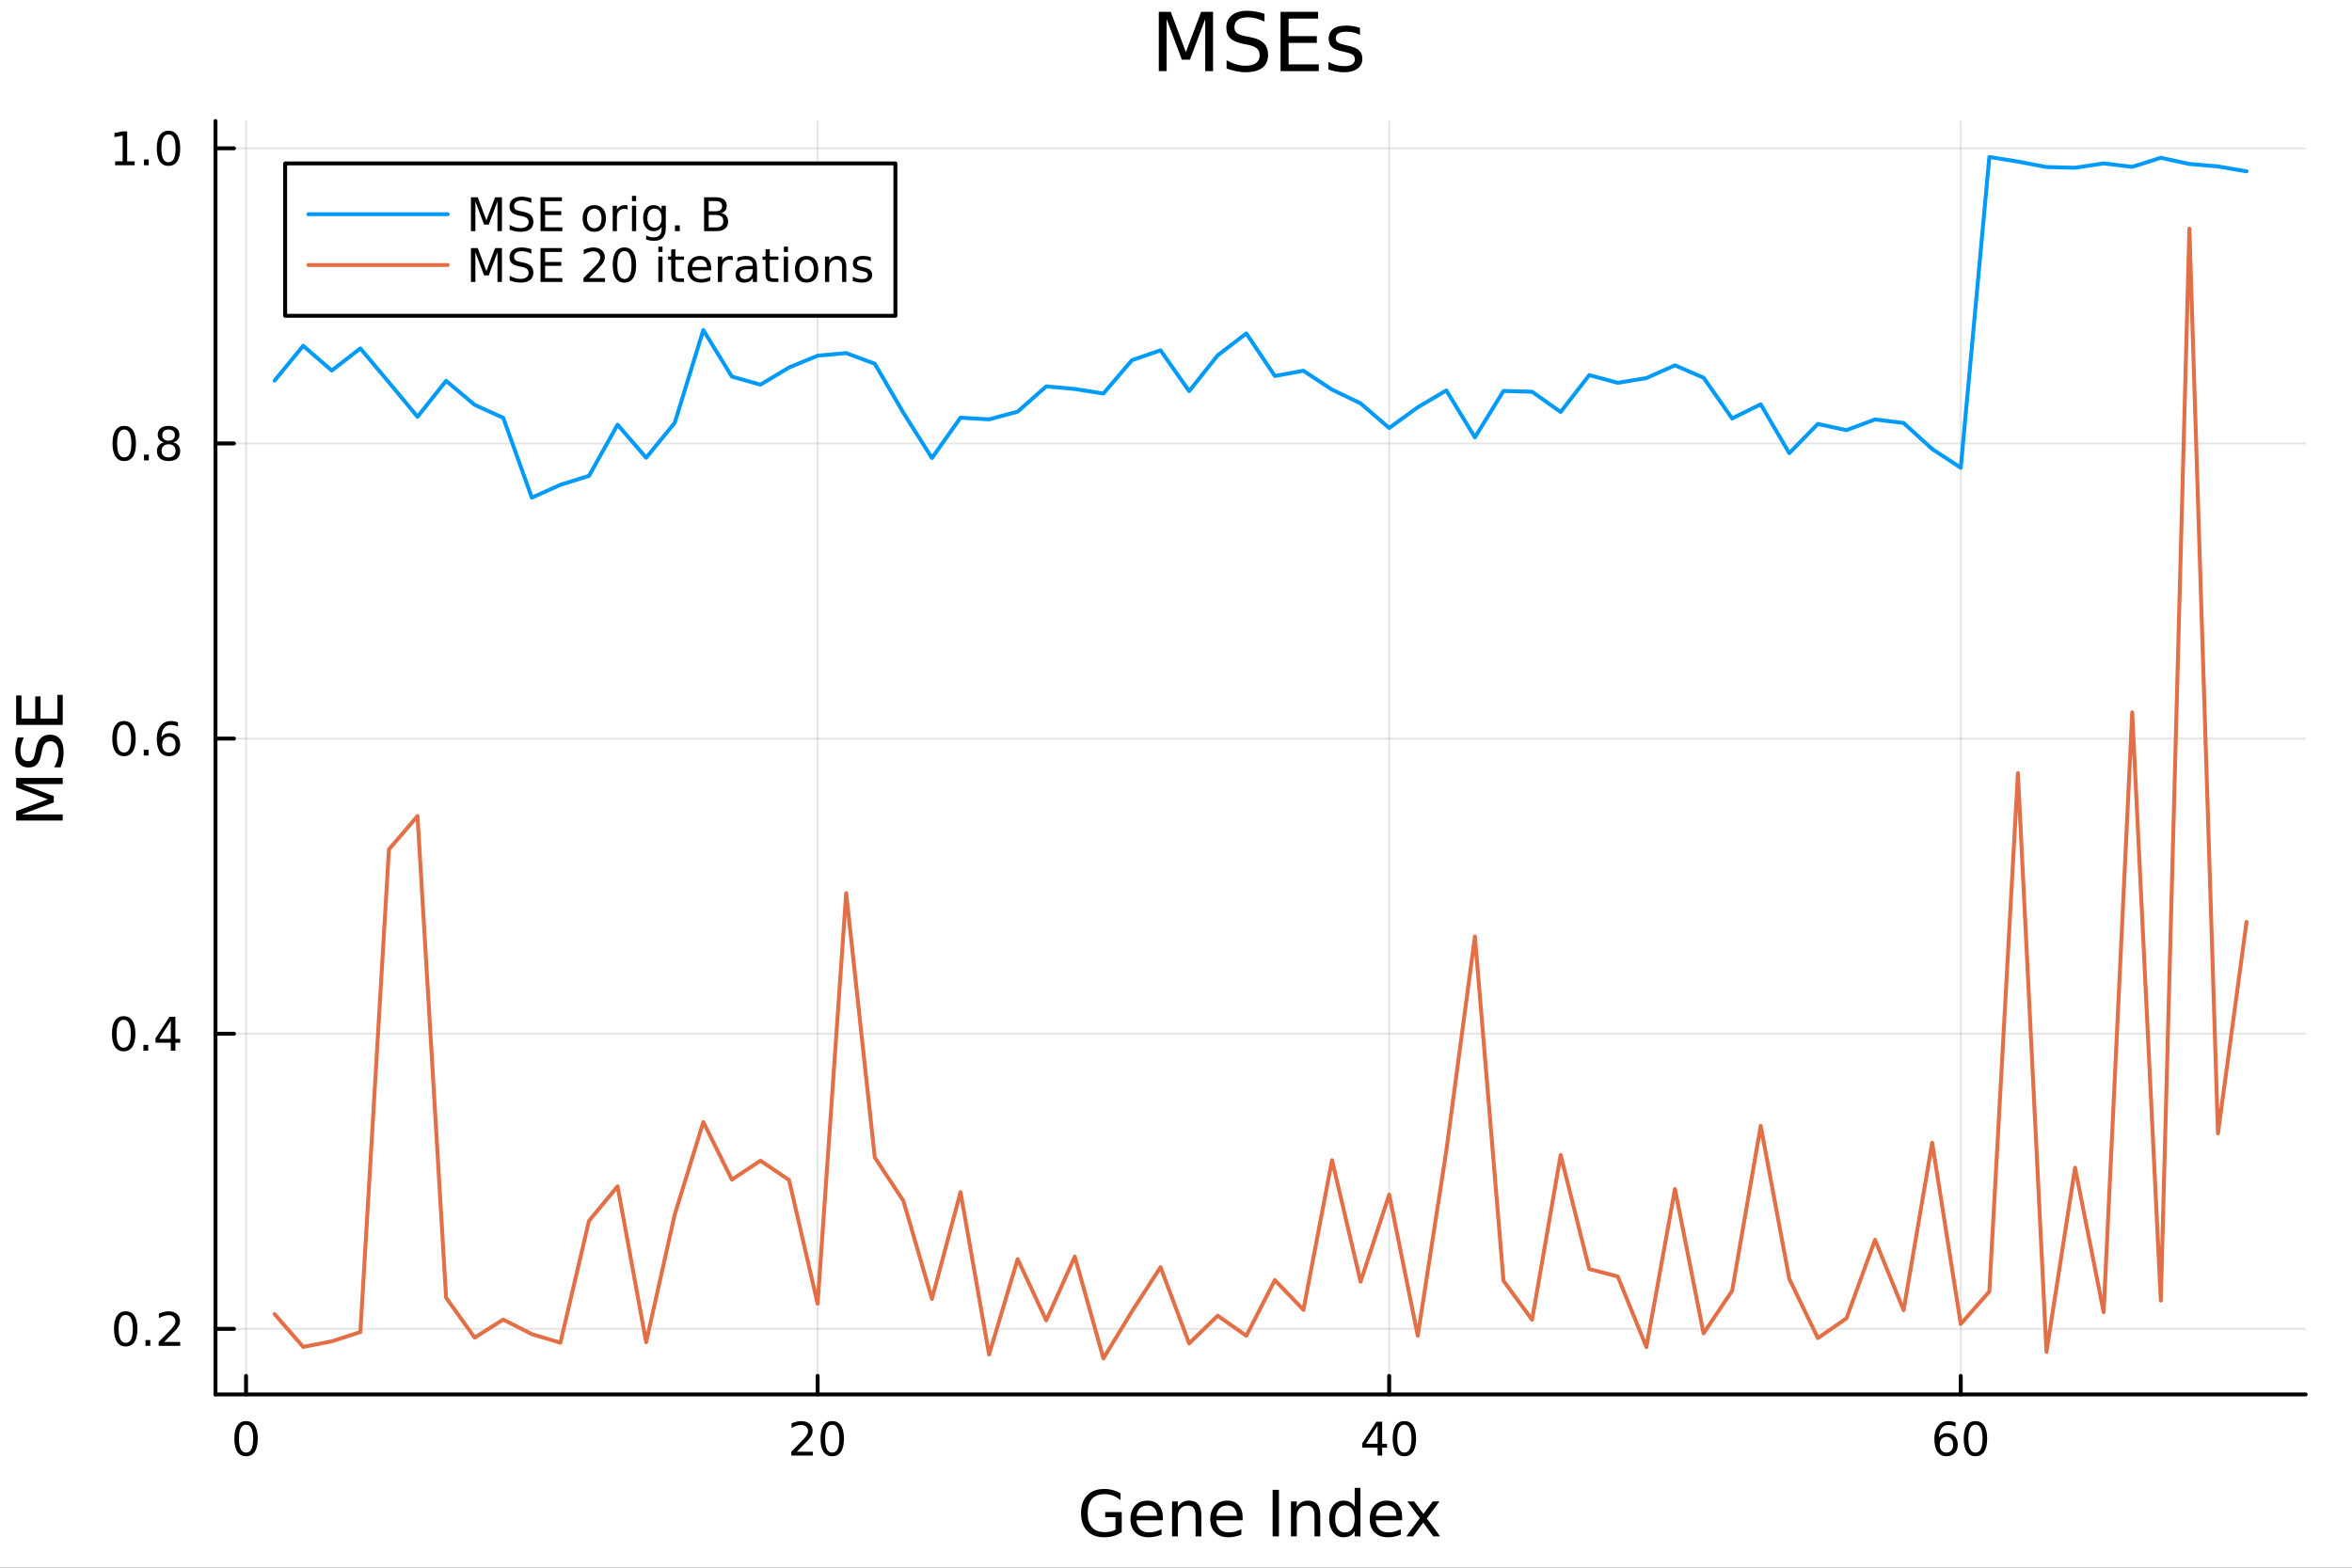 <svg xmlns="http://www.w3.org/2000/svg" xmlns:xlink="http://www.w3.org/1999/xlink" width="600" height="400" viewBox="0 0 2400 1600">
<rect x="0" y="0" width="2400" height="1600" fill="#333333" stroke="none"/>
<defs>
  <clipPath id="clip350">
    <rect x="0" y="0" width="2400" height="1600"></rect>
  </clipPath>
</defs>
<path clip-path="url(#clip350)" d="M0 1600 L2400 1600 L2400 8.88178e-14 L0 8.88178e-14  Z" fill="#ffffff" fill-rule="evenodd" fill-opacity="1"></path>
<defs>
  <clipPath id="clip351">
    <rect x="480" y="0" width="1681" height="1600"></rect>
  </clipPath>
</defs>
<path clip-path="url(#clip350)" d="M219.866 1423.18 L2352.76 1423.18 L2352.76 123.472 L219.866 123.472  Z" fill="#ffffff" fill-rule="evenodd" fill-opacity="1"></path>
<defs>
  <clipPath id="clip352">
    <rect x="219" y="123" width="2134" height="1301"></rect>
  </clipPath>
</defs>
<polyline clip-path="url(#clip352)" style="stroke:#000000; stroke-linecap:round; stroke-linejoin:round; stroke-width:2; stroke-opacity:0.1; fill:none" points="251.069,1423.18 251.069,123.472 "></polyline>
<polyline clip-path="url(#clip352)" style="stroke:#000000; stroke-linecap:round; stroke-linejoin:round; stroke-width:2; stroke-opacity:0.1; fill:none" points="834.304,1423.18 834.304,123.472 "></polyline>
<polyline clip-path="url(#clip352)" style="stroke:#000000; stroke-linecap:round; stroke-linejoin:round; stroke-width:2; stroke-opacity:0.1; fill:none" points="1417.54,1423.18 1417.54,123.472 "></polyline>
<polyline clip-path="url(#clip352)" style="stroke:#000000; stroke-linecap:round; stroke-linejoin:round; stroke-width:2; stroke-opacity:0.1; fill:none" points="2000.77,1423.18 2000.77,123.472 "></polyline>
<polyline clip-path="url(#clip350)" style="stroke:#000000; stroke-linecap:round; stroke-linejoin:round; stroke-width:4; stroke-opacity:1; fill:none" points="219.866,1423.18 2352.76,1423.18 "></polyline>
<polyline clip-path="url(#clip350)" style="stroke:#000000; stroke-linecap:round; stroke-linejoin:round; stroke-width:4; stroke-opacity:1; fill:none" points="251.069,1423.18 251.069,1404.28 "></polyline>
<polyline clip-path="url(#clip350)" style="stroke:#000000; stroke-linecap:round; stroke-linejoin:round; stroke-width:4; stroke-opacity:1; fill:none" points="834.304,1423.18 834.304,1404.28 "></polyline>
<polyline clip-path="url(#clip350)" style="stroke:#000000; stroke-linecap:round; stroke-linejoin:round; stroke-width:4; stroke-opacity:1; fill:none" points="1417.54,1423.18 1417.54,1404.28 "></polyline>
<polyline clip-path="url(#clip350)" style="stroke:#000000; stroke-linecap:round; stroke-linejoin:round; stroke-width:4; stroke-opacity:1; fill:none" points="2000.77,1423.18 2000.77,1404.28 "></polyline>
<path clip-path="url(#clip350)" d="M251.069 1454.1 Q247.458 1454.1 245.63 1457.66 Q243.824 1461.2 243.824 1468.33 Q243.824 1475.44 245.63 1479.01 Q247.458 1482.55 251.069 1482.55 Q254.704 1482.55 256.509 1479.01 Q258.338 1475.44 258.338 1468.33 Q258.338 1461.2 256.509 1457.66 Q254.704 1454.1 251.069 1454.1 M251.069 1450.39 Q256.879 1450.39 259.935 1455 Q263.014 1459.58 263.014 1468.33 Q263.014 1477.06 259.935 1481.67 Q256.879 1486.25 251.069 1486.25 Q245.259 1486.25 242.18 1481.67 Q239.125 1477.06 239.125 1468.33 Q239.125 1459.58 242.18 1455 Q245.259 1450.39 251.069 1450.39 Z" fill="#000000" fill-rule="nonzero" fill-opacity="1"></path><path clip-path="url(#clip350)" d="M813.077 1481.64 L829.397 1481.64 L829.397 1485.58 L807.452 1485.58 L807.452 1481.64 Q810.114 1478.89 814.698 1474.26 Q819.304 1469.61 820.485 1468.27 Q822.73 1465.74 823.61 1464.01 Q824.513 1462.25 824.513 1460.56 Q824.513 1457.8 822.568 1456.07 Q820.647 1454.33 817.545 1454.33 Q815.346 1454.33 812.892 1455.09 Q810.462 1455.86 807.684 1457.41 L807.684 1452.69 Q810.508 1451.55 812.962 1450.97 Q815.415 1450.39 817.452 1450.39 Q822.823 1450.39 826.017 1453.08 Q829.212 1455.77 829.212 1460.26 Q829.212 1462.39 828.401 1464.31 Q827.614 1466.2 825.508 1468.8 Q824.929 1469.47 821.827 1472.69 Q818.726 1475.88 813.077 1481.64 Z" fill="#000000" fill-rule="nonzero" fill-opacity="1"></path><path clip-path="url(#clip350)" d="M849.211 1454.1 Q845.6 1454.1 843.772 1457.66 Q841.966 1461.2 841.966 1468.33 Q841.966 1475.44 843.772 1479.01 Q845.6 1482.55 849.211 1482.55 Q852.846 1482.55 854.651 1479.01 Q856.48 1475.44 856.48 1468.33 Q856.48 1461.2 854.651 1457.66 Q852.846 1454.1 849.211 1454.1 M849.211 1450.39 Q855.022 1450.39 858.077 1455 Q861.156 1459.58 861.156 1468.33 Q861.156 1477.06 858.077 1481.67 Q855.022 1486.25 849.211 1486.25 Q843.401 1486.25 840.323 1481.67 Q837.267 1477.06 837.267 1468.33 Q837.267 1459.58 840.323 1455 Q843.401 1450.39 849.211 1450.39 Z" fill="#000000" fill-rule="nonzero" fill-opacity="1"></path><path clip-path="url(#clip350)" d="M1405.71 1455.09 L1393.9 1473.54 L1405.71 1473.54 L1405.71 1455.09 M1404.48 1451.02 L1410.36 1451.02 L1410.36 1473.54 L1415.29 1473.54 L1415.29 1477.43 L1410.36 1477.43 L1410.36 1485.58 L1405.71 1485.58 L1405.71 1477.43 L1390.11 1477.43 L1390.11 1472.92 L1404.48 1451.02 Z" fill="#000000" fill-rule="nonzero" fill-opacity="1"></path><path clip-path="url(#clip350)" d="M1433.02 1454.1 Q1429.41 1454.1 1427.59 1457.66 Q1425.78 1461.2 1425.78 1468.33 Q1425.78 1475.44 1427.59 1479.01 Q1429.41 1482.55 1433.02 1482.55 Q1436.66 1482.55 1438.46 1479.01 Q1440.29 1475.44 1440.29 1468.33 Q1440.29 1461.2 1438.46 1457.66 Q1436.66 1454.1 1433.02 1454.1 M1433.02 1450.39 Q1438.84 1450.39 1441.89 1455 Q1444.97 1459.58 1444.97 1468.33 Q1444.97 1477.06 1441.89 1481.67 Q1438.84 1486.25 1433.02 1486.25 Q1427.21 1486.25 1424.14 1481.67 Q1421.08 1477.06 1421.08 1468.33 Q1421.08 1459.58 1424.14 1455 Q1427.21 1450.39 1433.02 1450.39 Z" fill="#000000" fill-rule="nonzero" fill-opacity="1"></path><path clip-path="url(#clip350)" d="M1986.18 1466.44 Q1983.03 1466.44 1981.18 1468.59 Q1979.35 1470.74 1979.35 1474.49 Q1979.35 1478.22 1981.18 1480.39 Q1983.03 1482.55 1986.18 1482.55 Q1989.33 1482.55 1991.16 1480.39 Q1993.01 1478.22 1993.01 1474.49 Q1993.01 1470.74 1991.16 1468.59 Q1989.33 1466.44 1986.18 1466.44 M1995.46 1451.78 L1995.46 1456.04 Q1993.7 1455.21 1991.9 1454.77 Q1990.11 1454.33 1988.35 1454.33 Q1983.73 1454.33 1981.27 1457.45 Q1978.84 1460.58 1978.49 1466.9 Q1979.86 1464.89 1981.92 1463.82 Q1983.98 1462.73 1986.46 1462.73 Q1991.66 1462.73 1994.67 1465.9 Q1997.71 1469.05 1997.71 1474.49 Q1997.71 1479.82 1994.56 1483.03 Q1991.41 1486.25 1986.18 1486.25 Q1980.18 1486.25 1977.01 1481.67 Q1973.84 1477.06 1973.84 1468.33 Q1973.84 1460.14 1977.73 1455.28 Q1981.62 1450.39 1988.17 1450.39 Q1989.93 1450.39 1991.71 1450.74 Q1993.52 1451.09 1995.46 1451.78 Z" fill="#000000" fill-rule="nonzero" fill-opacity="1"></path><path clip-path="url(#clip350)" d="M2015.76 1454.1 Q2012.15 1454.1 2010.32 1457.66 Q2008.52 1461.2 2008.52 1468.33 Q2008.52 1475.44 2010.32 1479.01 Q2012.15 1482.55 2015.76 1482.55 Q2019.4 1482.55 2021.2 1479.01 Q2023.03 1475.44 2023.03 1468.33 Q2023.03 1461.2 2021.2 1457.66 Q2019.4 1454.1 2015.76 1454.1 M2015.76 1450.39 Q2021.57 1450.39 2024.63 1455 Q2027.71 1459.58 2027.71 1468.33 Q2027.71 1477.06 2024.63 1481.67 Q2021.57 1486.25 2015.76 1486.25 Q2009.95 1486.25 2006.87 1481.67 Q2003.82 1477.06 2003.82 1468.33 Q2003.82 1459.58 2006.87 1455 Q2009.95 1450.39 2015.76 1450.39 Z" fill="#000000" fill-rule="nonzero" fill-opacity="1"></path><path clip-path="url(#clip350)" d="M1138.24 1561.26 L1138.24 1548.5 L1127.74 1548.5 L1127.74 1543.22 L1144.61 1543.22 L1144.61 1563.62 Q1140.89 1566.26 1136.4 1567.63 Q1131.91 1568.97 1126.82 1568.97 Q1115.68 1568.97 1109.38 1562.47 Q1103.11 1555.95 1103.11 1544.33 Q1103.11 1532.68 1109.38 1526.19 Q1115.68 1519.66 1126.82 1519.66 Q1131.47 1519.66 1135.63 1520.81 Q1139.84 1521.96 1143.37 1524.18 L1143.37 1531.03 Q1139.8 1528 1135.79 1526.48 Q1131.78 1524.95 1127.36 1524.95 Q1118.64 1524.95 1114.25 1529.82 Q1109.89 1534.69 1109.89 1544.33 Q1109.89 1553.94 1114.25 1558.81 Q1118.64 1563.68 1127.36 1563.68 Q1130.77 1563.68 1133.44 1563.11 Q1136.11 1562.51 1138.24 1561.26 Z" fill="#000000" fill-rule="nonzero" fill-opacity="1"></path><path clip-path="url(#clip350)" d="M1186.59 1548.76 L1186.59 1551.62 L1159.67 1551.62 Q1160.05 1557.67 1163.29 1560.85 Q1166.57 1564 1172.4 1564 Q1175.77 1564 1178.92 1563.17 Q1182.1 1562.35 1185.22 1560.69 L1185.22 1566.23 Q1182.07 1567.57 1178.76 1568.27 Q1175.45 1568.97 1172.05 1568.97 Q1163.52 1568.97 1158.52 1564 Q1153.55 1559.04 1153.55 1550.57 Q1153.55 1541.82 1158.26 1536.69 Q1163.01 1531.54 1171.03 1531.54 Q1178.22 1531.54 1182.39 1536.18 Q1186.59 1540.8 1186.59 1548.76 M1180.74 1547.04 Q1180.67 1542.23 1178.03 1539.37 Q1175.42 1536.5 1171.09 1536.5 Q1166.19 1536.5 1163.23 1539.27 Q1160.3 1542.04 1159.86 1547.07 L1180.74 1547.04 Z" fill="#000000" fill-rule="nonzero" fill-opacity="1"></path><path clip-path="url(#clip350)" d="M1225.84 1546.53 L1225.84 1568.04 L1219.98 1568.04 L1219.98 1546.72 Q1219.98 1541.66 1218.01 1539.14 Q1216.03 1536.63 1212.09 1536.63 Q1207.34 1536.63 1204.61 1539.65 Q1201.87 1542.68 1201.87 1547.9 L1201.87 1568.04 L1195.98 1568.04 L1195.98 1532.4 L1201.87 1532.4 L1201.87 1537.93 Q1203.97 1534.72 1206.8 1533.13 Q1209.67 1531.54 1213.39 1531.54 Q1219.53 1531.54 1222.69 1535.36 Q1225.84 1539.14 1225.84 1546.53 Z" fill="#000000" fill-rule="nonzero" fill-opacity="1"></path><path clip-path="url(#clip350)" d="M1268.01 1548.76 L1268.01 1551.62 L1241.08 1551.62 Q1241.46 1557.67 1244.71 1560.85 Q1247.99 1564 1253.81 1564 Q1257.19 1564 1260.34 1563.17 Q1263.52 1562.35 1266.64 1560.69 L1266.64 1566.23 Q1263.49 1567.57 1260.18 1568.27 Q1256.87 1568.97 1253.46 1568.97 Q1244.93 1568.97 1239.94 1564 Q1234.97 1559.04 1234.97 1550.57 Q1234.97 1541.82 1239.68 1536.69 Q1244.42 1531.54 1252.45 1531.54 Q1259.64 1531.54 1263.81 1536.18 Q1268.01 1540.8 1268.01 1548.76 M1262.15 1547.04 Q1262.09 1542.23 1259.45 1539.37 Q1256.84 1536.5 1252.51 1536.5 Q1247.61 1536.5 1244.65 1539.27 Q1241.72 1542.04 1241.27 1547.07 L1262.15 1547.04 Z" fill="#000000" fill-rule="nonzero" fill-opacity="1"></path><path clip-path="url(#clip350)" d="M1298.6 1520.52 L1305.03 1520.52 L1305.03 1568.04 L1298.6 1568.04 L1298.6 1520.52 Z" fill="#000000" fill-rule="nonzero" fill-opacity="1"></path><path clip-path="url(#clip350)" d="M1347.2 1546.53 L1347.2 1568.04 L1341.34 1568.04 L1341.34 1546.72 Q1341.34 1541.66 1339.37 1539.14 Q1337.4 1536.63 1333.45 1536.63 Q1328.71 1536.63 1325.97 1539.65 Q1323.23 1542.68 1323.23 1547.9 L1323.23 1568.04 L1317.34 1568.04 L1317.34 1532.4 L1323.23 1532.4 L1323.23 1537.93 Q1325.33 1534.72 1328.17 1533.13 Q1331.03 1531.54 1334.75 1531.54 Q1340.9 1531.54 1344.05 1535.36 Q1347.2 1539.14 1347.2 1546.53 Z" fill="#000000" fill-rule="nonzero" fill-opacity="1"></path><path clip-path="url(#clip350)" d="M1382.34 1537.81 L1382.34 1518.52 L1388.19 1518.52 L1388.19 1568.04 L1382.34 1568.04 L1382.34 1562.7 Q1380.49 1565.88 1377.66 1567.44 Q1374.86 1568.97 1370.91 1568.97 Q1364.45 1568.97 1360.38 1563.81 Q1356.33 1558.65 1356.33 1550.25 Q1356.33 1541.85 1360.38 1536.69 Q1364.45 1531.54 1370.91 1531.54 Q1374.86 1531.54 1377.66 1533.1 Q1380.49 1534.62 1382.34 1537.81 M1362.38 1550.25 Q1362.38 1556.71 1365.02 1560.4 Q1367.7 1564.07 1372.34 1564.07 Q1376.99 1564.07 1379.66 1560.4 Q1382.34 1556.71 1382.34 1550.25 Q1382.34 1543.79 1379.66 1540.13 Q1376.99 1536.44 1372.34 1536.44 Q1367.7 1536.44 1365.02 1540.13 Q1362.38 1543.79 1362.38 1550.25 Z" fill="#000000" fill-rule="nonzero" fill-opacity="1"></path><path clip-path="url(#clip350)" d="M1430.75 1548.76 L1430.75 1551.62 L1403.82 1551.62 Q1404.2 1557.67 1407.45 1560.85 Q1410.73 1564 1416.55 1564 Q1419.93 1564 1423.08 1563.17 Q1426.26 1562.35 1429.38 1560.69 L1429.38 1566.23 Q1426.23 1567.57 1422.92 1568.27 Q1419.61 1568.97 1416.2 1568.97 Q1407.67 1568.97 1402.68 1564 Q1397.71 1559.04 1397.71 1550.57 Q1397.71 1541.82 1402.42 1536.69 Q1407.16 1531.54 1415.18 1531.54 Q1422.38 1531.54 1426.55 1536.18 Q1430.75 1540.8 1430.75 1548.76 M1424.89 1547.04 Q1424.83 1542.23 1422.19 1539.37 Q1419.58 1536.5 1415.25 1536.5 Q1410.35 1536.5 1407.39 1539.27 Q1404.46 1542.04 1404.01 1547.07 L1424.89 1547.04 Z" fill="#000000" fill-rule="nonzero" fill-opacity="1"></path><path clip-path="url(#clip350)" d="M1468.85 1532.4 L1455.96 1549.74 L1469.52 1568.04 L1462.61 1568.04 L1452.23 1554.04 L1441.86 1568.04 L1434.95 1568.04 L1448.8 1549.39 L1436.13 1532.4 L1443.03 1532.4 L1452.49 1545.1 L1461.94 1532.4 L1468.85 1532.4 Z" fill="#000000" fill-rule="nonzero" fill-opacity="1"></path><polyline clip-path="url(#clip352)" style="stroke:#000000; stroke-linecap:round; stroke-linejoin:round; stroke-width:2; stroke-opacity:0.1; fill:none" points="219.866,1356.26 2352.76,1356.26 "></polyline>
<polyline clip-path="url(#clip352)" style="stroke:#000000; stroke-linecap:round; stroke-linejoin:round; stroke-width:2; stroke-opacity:0.1; fill:none" points="219.866,1055.03 2352.76,1055.03 "></polyline>
<polyline clip-path="url(#clip352)" style="stroke:#000000; stroke-linecap:round; stroke-linejoin:round; stroke-width:2; stroke-opacity:0.1; fill:none" points="219.866,753.807 2352.76,753.807 "></polyline>
<polyline clip-path="url(#clip352)" style="stroke:#000000; stroke-linecap:round; stroke-linejoin:round; stroke-width:2; stroke-opacity:0.1; fill:none" points="219.866,452.583 2352.76,452.583 "></polyline>
<polyline clip-path="url(#clip352)" style="stroke:#000000; stroke-linecap:round; stroke-linejoin:round; stroke-width:2; stroke-opacity:0.1; fill:none" points="219.866,151.359 2352.76,151.359 "></polyline>
<polyline clip-path="url(#clip350)" style="stroke:#000000; stroke-linecap:round; stroke-linejoin:round; stroke-width:4; stroke-opacity:1; fill:none" points="219.866,1423.18 219.866,123.472 "></polyline>
<polyline clip-path="url(#clip350)" style="stroke:#000000; stroke-linecap:round; stroke-linejoin:round; stroke-width:4; stroke-opacity:1; fill:none" points="219.866,1356.26 238.764,1356.26 "></polyline>
<polyline clip-path="url(#clip350)" style="stroke:#000000; stroke-linecap:round; stroke-linejoin:round; stroke-width:4; stroke-opacity:1; fill:none" points="219.866,1055.03 238.764,1055.03 "></polyline>
<polyline clip-path="url(#clip350)" style="stroke:#000000; stroke-linecap:round; stroke-linejoin:round; stroke-width:4; stroke-opacity:1; fill:none" points="219.866,753.807 238.764,753.807 "></polyline>
<polyline clip-path="url(#clip350)" style="stroke:#000000; stroke-linecap:round; stroke-linejoin:round; stroke-width:4; stroke-opacity:1; fill:none" points="219.866,452.583 238.764,452.583 "></polyline>
<polyline clip-path="url(#clip350)" style="stroke:#000000; stroke-linecap:round; stroke-linejoin:round; stroke-width:4; stroke-opacity:1; fill:none" points="219.866,151.359 238.764,151.359 "></polyline>
<path clip-path="url(#clip350)" d="M128.288 1342.06 Q124.677 1342.06 122.848 1345.62 Q121.043 1349.16 121.043 1356.29 Q121.043 1363.4 122.848 1366.96 Q124.677 1370.5 128.288 1370.5 Q131.922 1370.5 133.728 1366.96 Q135.556 1363.4 135.556 1356.29 Q135.556 1349.16 133.728 1345.62 Q131.922 1342.06 128.288 1342.06 M128.288 1338.35 Q134.098 1338.35 137.154 1342.96 Q140.232 1347.54 140.232 1356.29 Q140.232 1365.02 137.154 1369.62 Q134.098 1374.21 128.288 1374.21 Q122.478 1374.21 119.399 1369.62 Q116.343 1365.02 116.343 1356.29 Q116.343 1347.54 119.399 1342.96 Q122.478 1338.35 128.288 1338.35 Z" fill="#000000" fill-rule="nonzero" fill-opacity="1"></path><path clip-path="url(#clip350)" d="M148.45 1367.66 L153.334 1367.66 L153.334 1373.54 L148.45 1373.54 L148.45 1367.66 Z" fill="#000000" fill-rule="nonzero" fill-opacity="1"></path><path clip-path="url(#clip350)" d="M167.547 1369.6 L183.866 1369.6 L183.866 1373.54 L161.922 1373.54 L161.922 1369.6 Q164.584 1366.85 169.167 1362.22 Q173.774 1357.56 174.954 1356.22 Q177.2 1353.7 178.079 1351.96 Q178.982 1350.2 178.982 1348.51 Q178.982 1345.76 177.038 1344.02 Q175.116 1342.29 172.014 1342.29 Q169.815 1342.29 167.362 1343.05 Q164.931 1343.81 162.153 1345.37 L162.153 1340.64 Q164.977 1339.51 167.431 1338.93 Q169.885 1338.35 171.922 1338.35 Q177.292 1338.35 180.487 1341.04 Q183.681 1343.72 183.681 1348.21 Q183.681 1350.34 182.871 1352.26 Q182.084 1354.16 179.977 1356.75 Q179.399 1357.43 176.297 1360.64 Q173.195 1363.84 167.547 1369.6 Z" fill="#000000" fill-rule="nonzero" fill-opacity="1"></path><path clip-path="url(#clip350)" d="M126.205 1040.83 Q122.593 1040.83 120.765 1044.4 Q118.959 1047.94 118.959 1055.07 Q118.959 1062.17 120.765 1065.74 Q122.593 1069.28 126.205 1069.28 Q129.839 1069.28 131.644 1065.74 Q133.473 1062.17 133.473 1055.07 Q133.473 1047.94 131.644 1044.4 Q129.839 1040.83 126.205 1040.83 M126.205 1037.13 Q132.015 1037.13 135.07 1041.73 Q138.149 1046.32 138.149 1055.07 Q138.149 1063.79 135.07 1068.4 Q132.015 1072.98 126.205 1072.98 Q120.394 1072.98 117.316 1068.4 Q114.26 1063.79 114.26 1055.07 Q114.26 1046.32 117.316 1041.73 Q120.394 1037.13 126.205 1037.13 Z" fill="#000000" fill-rule="nonzero" fill-opacity="1"></path><path clip-path="url(#clip350)" d="M146.366 1066.43 L151.251 1066.43 L151.251 1072.31 L146.366 1072.31 L146.366 1066.43 Z" fill="#000000" fill-rule="nonzero" fill-opacity="1"></path><path clip-path="url(#clip350)" d="M174.283 1041.83 L162.477 1060.27 L174.283 1060.27 L174.283 1041.83 M173.056 1037.75 L178.936 1037.75 L178.936 1060.27 L183.866 1060.27 L183.866 1064.16 L178.936 1064.16 L178.936 1072.31 L174.283 1072.31 L174.283 1064.16 L158.681 1064.16 L158.681 1059.65 L173.056 1037.75 Z" fill="#000000" fill-rule="nonzero" fill-opacity="1"></path><path clip-path="url(#clip350)" d="M126.529 739.606 Q122.918 739.606 121.089 743.171 Q119.283 746.713 119.283 753.842 Q119.283 760.949 121.089 764.513 Q122.918 768.055 126.529 768.055 Q130.163 768.055 131.968 764.513 Q133.797 760.949 133.797 753.842 Q133.797 746.713 131.968 743.171 Q130.163 739.606 126.529 739.606 M126.529 735.902 Q132.339 735.902 135.394 740.509 Q138.473 745.092 138.473 753.842 Q138.473 762.569 135.394 767.175 Q132.339 771.759 126.529 771.759 Q120.718 771.759 117.64 767.175 Q114.584 762.569 114.584 753.842 Q114.584 745.092 117.64 740.509 Q120.718 735.902 126.529 735.902 Z" fill="#000000" fill-rule="nonzero" fill-opacity="1"></path><path clip-path="url(#clip350)" d="M146.691 765.208 L151.575 765.208 L151.575 771.087 L146.691 771.087 L146.691 765.208 Z" fill="#000000" fill-rule="nonzero" fill-opacity="1"></path><path clip-path="url(#clip350)" d="M172.339 751.944 Q169.19 751.944 167.339 754.097 Q165.51 756.25 165.51 760 Q165.51 763.726 167.339 765.902 Q169.19 768.055 172.339 768.055 Q175.487 768.055 177.315 765.902 Q179.167 763.726 179.167 760 Q179.167 756.25 177.315 754.097 Q175.487 751.944 172.339 751.944 M181.621 737.291 L181.621 741.551 Q179.862 740.717 178.056 740.277 Q176.274 739.838 174.514 739.838 Q169.885 739.838 167.431 742.963 Q165.001 746.088 164.653 752.407 Q166.019 750.393 168.079 749.328 Q170.139 748.24 172.616 748.24 Q177.825 748.24 180.834 751.412 Q183.866 754.56 183.866 760 Q183.866 765.324 180.718 768.541 Q177.57 771.759 172.339 771.759 Q166.343 771.759 163.172 767.175 Q160.001 762.569 160.001 753.842 Q160.001 745.648 163.89 740.787 Q167.778 735.902 174.329 735.902 Q176.089 735.902 177.871 736.25 Q179.676 736.597 181.621 737.291 Z" fill="#000000" fill-rule="nonzero" fill-opacity="1"></path><path clip-path="url(#clip350)" d="M126.783 438.382 Q123.172 438.382 121.343 441.946 Q119.538 445.488 119.538 452.618 Q119.538 459.724 121.343 463.289 Q123.172 466.831 126.783 466.831 Q130.417 466.831 132.223 463.289 Q134.052 459.724 134.052 452.618 Q134.052 445.488 132.223 441.946 Q130.417 438.382 126.783 438.382 M126.783 434.678 Q132.593 434.678 135.649 439.284 Q138.728 443.868 138.728 452.618 Q138.728 461.345 135.649 465.951 Q132.593 470.534 126.783 470.534 Q120.973 470.534 117.894 465.951 Q114.839 461.345 114.839 452.618 Q114.839 443.868 117.894 439.284 Q120.973 434.678 126.783 434.678 Z" fill="#000000" fill-rule="nonzero" fill-opacity="1"></path><path clip-path="url(#clip350)" d="M146.945 463.983 L151.829 463.983 L151.829 469.863 L146.945 469.863 L146.945 463.983 Z" fill="#000000" fill-rule="nonzero" fill-opacity="1"></path><path clip-path="url(#clip350)" d="M172.014 453.451 Q168.681 453.451 166.76 455.233 Q164.862 457.016 164.862 460.141 Q164.862 463.266 166.76 465.048 Q168.681 466.831 172.014 466.831 Q175.348 466.831 177.269 465.048 Q179.19 463.243 179.19 460.141 Q179.19 457.016 177.269 455.233 Q175.371 453.451 172.014 453.451 M167.339 451.46 Q164.329 450.72 162.64 448.659 Q160.973 446.599 160.973 443.636 Q160.973 439.493 163.913 437.085 Q166.876 434.678 172.014 434.678 Q177.176 434.678 180.116 437.085 Q183.056 439.493 183.056 443.636 Q183.056 446.599 181.366 448.659 Q179.7 450.72 176.714 451.46 Q180.093 452.247 181.968 454.539 Q183.866 456.831 183.866 460.141 Q183.866 465.164 180.788 467.849 Q177.732 470.534 172.014 470.534 Q166.297 470.534 163.218 467.849 Q160.163 465.164 160.163 460.141 Q160.163 456.831 162.061 454.539 Q163.959 452.247 167.339 451.46 M165.626 444.076 Q165.626 446.761 167.292 448.266 Q168.982 449.77 172.014 449.77 Q175.024 449.77 176.714 448.266 Q178.426 446.761 178.426 444.076 Q178.426 441.391 176.714 439.886 Q175.024 438.382 172.014 438.382 Q168.982 438.382 167.292 439.886 Q165.626 441.391 165.626 444.076 Z" fill="#000000" fill-rule="nonzero" fill-opacity="1"></path><path clip-path="url(#clip350)" d="M117.501 164.703 L125.14 164.703 L125.14 138.338 L116.83 140.004 L116.83 135.745 L125.093 134.079 L129.769 134.079 L129.769 164.703 L137.408 164.703 L137.408 168.639 L117.501 168.639 L117.501 164.703 Z" fill="#000000" fill-rule="nonzero" fill-opacity="1"></path><path clip-path="url(#clip350)" d="M146.853 162.759 L151.737 162.759 L151.737 168.639 L146.853 168.639 L146.853 162.759 Z" fill="#000000" fill-rule="nonzero" fill-opacity="1"></path><path clip-path="url(#clip350)" d="M171.922 137.157 Q168.311 137.157 166.482 140.722 Q164.677 144.264 164.677 151.393 Q164.677 158.5 166.482 162.064 Q168.311 165.606 171.922 165.606 Q175.556 165.606 177.362 162.064 Q179.19 158.5 179.19 151.393 Q179.19 144.264 177.362 140.722 Q175.556 137.157 171.922 137.157 M171.922 133.454 Q177.732 133.454 180.788 138.06 Q183.866 142.643 183.866 151.393 Q183.866 160.12 180.788 164.726 Q177.732 169.31 171.922 169.31 Q166.112 169.31 163.033 164.726 Q159.978 160.12 159.978 151.393 Q159.978 142.643 163.033 138.06 Q166.112 133.454 171.922 133.454 Z" fill="#000000" fill-rule="nonzero" fill-opacity="1"></path><path clip-path="url(#clip350)" d="M16.484 837.445 L16.484 827.864 L48.822 815.738 L16.484 803.547 L16.484 793.967 L64.004 793.967 L64.004 800.237 L22.277 800.237 L54.869 812.491 L54.869 818.952 L22.277 831.206 L64.004 831.206 L64.004 837.445 L16.484 837.445 Z" fill="#000000" fill-rule="nonzero" fill-opacity="1"></path><path clip-path="url(#clip350)" d="M18.044 752.717 L24.314 752.717 Q22.563 756.377 21.704 759.624 Q20.845 762.87 20.845 765.894 Q20.845 771.146 22.882 774.01 Q24.919 776.843 28.674 776.843 Q31.826 776.843 33.449 774.965 Q35.04 773.055 36.027 767.772 L36.823 763.889 Q38.191 756.696 41.66 753.29 Q45.098 749.852 50.891 749.852 Q57.798 749.852 61.362 754.499 Q64.927 759.115 64.927 768.058 Q64.927 771.432 64.163 775.252 Q63.399 779.039 61.904 783.113 L55.283 783.113 Q57.479 779.198 58.593 775.443 Q59.707 771.687 59.707 768.058 Q59.707 762.552 57.543 759.56 Q55.379 756.568 51.368 756.568 Q47.867 756.568 45.894 758.733 Q43.92 760.865 42.934 765.767 L42.17 769.682 Q40.737 776.875 37.682 780.09 Q34.626 783.304 29.184 783.304 Q22.882 783.304 19.253 778.88 Q15.625 774.424 15.625 766.626 Q15.625 763.284 16.23 759.815 Q16.834 756.345 18.044 752.717 Z" fill="#000000" fill-rule="nonzero" fill-opacity="1"></path><path clip-path="url(#clip350)" d="M16.484 739.826 L16.484 709.78 L21.895 709.78 L21.895 733.397 L35.963 733.397 L35.963 710.767 L41.374 710.767 L41.374 733.397 L58.593 733.397 L58.593 709.207 L64.004 709.207 L64.004 739.826 L16.484 739.826 Z" fill="#000000" fill-rule="nonzero" fill-opacity="1"></path><path clip-path="url(#clip350)" d="M1182.47 12.096 L1194.66 12.096 L1210.09 53.253 L1225.61 12.096 L1237.8 12.096 L1237.8 72.576 L1229.82 72.576 L1229.82 19.469 L1214.23 60.95 L1206 60.95 L1190.41 19.469 L1190.41 72.576 L1182.47 72.576 L1182.47 12.096 Z" fill="#000000" fill-rule="nonzero" fill-opacity="1"></path><path clip-path="url(#clip350)" d="M1290.3 14.081 L1290.3 22.061 Q1285.64 19.833 1281.51 18.739 Q1277.38 17.646 1273.53 17.646 Q1266.85 17.646 1263.2 20.238 Q1259.6 22.831 1259.6 27.611 Q1259.6 31.621 1261.99 33.687 Q1264.42 35.713 1271.14 36.969 L1276.08 37.981 Q1285.24 39.723 1289.57 44.139 Q1293.95 48.514 1293.95 55.886 Q1293.95 64.677 1288.03 69.214 Q1282.16 73.751 1270.78 73.751 Q1266.48 73.751 1261.62 72.778 Q1256.8 71.806 1251.62 69.902 L1251.62 61.477 Q1256.6 64.272 1261.38 65.689 Q1266.16 67.107 1270.78 67.107 Q1277.78 67.107 1281.59 64.353 Q1285.4 61.598 1285.4 56.494 Q1285.4 52.038 1282.65 49.526 Q1279.93 47.015 1273.69 45.759 L1268.71 44.787 Q1259.55 42.964 1255.46 39.075 Q1251.37 35.186 1251.37 28.259 Q1251.37 20.238 1257 15.62 Q1262.67 11.002 1272.6 11.002 Q1276.85 11.002 1281.27 11.772 Q1285.68 12.542 1290.3 14.081 Z" fill="#000000" fill-rule="nonzero" fill-opacity="1"></path><path clip-path="url(#clip350)" d="M1306.71 12.096 L1344.95 12.096 L1344.95 18.983 L1314.89 18.983 L1314.89 36.888 L1343.69 36.888 L1343.69 43.774 L1314.89 43.774 L1314.89 65.689 L1345.68 65.689 L1345.68 72.576 L1306.71 72.576 L1306.71 12.096 Z" fill="#000000" fill-rule="nonzero" fill-opacity="1"></path><path clip-path="url(#clip350)" d="M1387.73 28.543 L1387.73 35.591 Q1384.57 33.971 1381.16 33.161 Q1377.76 32.35 1374.11 32.35 Q1368.56 32.35 1365.77 34.052 Q1363.01 35.753 1363.01 39.156 Q1363.01 41.749 1365 43.248 Q1366.98 44.706 1372.98 46.043 L1375.53 46.61 Q1383.47 48.311 1386.79 51.43 Q1390.16 54.509 1390.16 60.059 Q1390.16 66.378 1385.13 70.064 Q1380.15 73.751 1371.4 73.751 Q1367.75 73.751 1363.78 73.022 Q1359.86 72.333 1355.48 70.915 L1355.48 63.218 Q1359.61 65.365 1363.62 66.459 Q1367.63 67.512 1371.56 67.512 Q1376.83 67.512 1379.66 65.73 Q1382.5 63.907 1382.5 60.626 Q1382.5 57.588 1380.43 55.967 Q1378.41 54.347 1371.48 52.848 L1368.89 52.24 Q1361.96 50.782 1358.88 47.785 Q1355.8 44.746 1355.8 39.48 Q1355.8 33.08 1360.34 29.596 Q1364.88 26.112 1373.22 26.112 Q1377.36 26.112 1381 26.72 Q1384.65 27.327 1387.73 28.543 Z" fill="#000000" fill-rule="nonzero" fill-opacity="1"></path><polyline clip-path="url(#clip352)" style="stroke:#009af9; stroke-linecap:round; stroke-linejoin:round; stroke-width:4; stroke-opacity:1; fill:none" points="280.231,388.41 309.393,352.952 338.555,378.189 367.716,355.614 396.878,390.232 426.04,425.351 455.202,388.665 484.363,413.19 513.525,426.434 542.687,507.91 571.848,494.809 601.01,485.665 630.172,433.455 659.334,467.153 688.495,431.544 717.657,336.913 746.819,384.342 775.981,392.584 805.142,375.071 834.304,363.042 863.466,360.387 892.628,371.217 921.789,421.208 950.951,467.432 980.113,426.315 1009.27,427.998 1038.44,420.144 1067.6,394.349 1096.76,396.985 1125.92,401.651 1155.08,367.569 1184.24,357.561 1213.41,399.194 1242.57,362.626 1271.73,340.322 1300.89,383.723 1330.05,378.415 1359.22,397.672 1388.38,411.682 1417.54,436.813 1446.7,415.684 1475.86,398.476 1505.02,446.379 1534.19,399.019 1563.35,399.818 1592.51,420.464 1621.67,382.822 1650.83,390.708 1679.99,385.88 1709.16,372.855 1738.32,385.473 1767.48,427.091 1796.64,412.657 1825.8,462.478 1854.97,432.679 1884.13,439.038 1913.29,428.089 1942.45,431.702 1971.61,458.264 2000.77,477.403 2029.94,160.256 2059.1,164.91 2088.26,170.477 2117.42,171.214 2146.58,166.78 2175.74,170.311 2204.91,161.045 2234.07,167.341 2263.23,169.869 2292.39,174.846 "></polyline>
<polyline clip-path="url(#clip352)" style="stroke:#e26f46; stroke-linecap:round; stroke-linejoin:round; stroke-width:4; stroke-opacity:1; fill:none" points="280.231,1341.24 309.393,1374.69 338.555,1368.99 367.716,1359.5 396.878,866.883 426.04,832.864 455.202,1324.44 484.363,1365.2 513.525,1346.76 542.687,1361.66 571.848,1370.38 601.01,1246.02 630.172,1210.8 659.334,1369.87 688.495,1239.65 717.657,1145.22 746.819,1203.91 775.981,1184.6 805.142,1204.33 834.304,1330.54 863.466,911.503 892.628,1181.26 921.789,1225.52 950.951,1325.68 980.113,1216.69 1009.27,1382.46 1038.44,1285.1 1067.6,1347.63 1096.76,1282.48 1125.92,1386.4 1155.08,1338.38 1184.24,1293.29 1213.41,1371.11 1242.57,1342.8 1271.73,1363.31 1300.89,1306.51 1330.05,1336.86 1359.22,1184.1 1388.38,1308.1 1417.54,1219.21 1446.7,1363.25 1475.86,1174.33 1505.02,955.817 1534.19,1307.22 1563.35,1346.94 1592.51,1178.75 1621.67,1295.15 1650.83,1302.85 1679.99,1374.84 1709.16,1213.54 1738.32,1360.83 1767.48,1317.41 1796.64,1149.11 1825.8,1305.21 1854.97,1365.67 1884.13,1345.57 1913.29,1265.38 1942.45,1337.21 1971.61,1166.29 2000.77,1351.28 2029.94,1318.16 2059.1,789.115 2088.26,1379.77 2117.42,1191.81 2146.58,1339.26 2175.74,727.032 2204.91,1327.42 2234.07,233.382 2263.23,1156.71 2292.39,940.944 "></polyline>
<path clip-path="url(#clip350)" d="M290.963 322.316 L913.671 322.316 L913.671 166.796 L290.963 166.796  Z" fill="#ffffff" fill-rule="evenodd" fill-opacity="1"></path>
<polyline clip-path="url(#clip350)" style="stroke:#000000; stroke-linecap:round; stroke-linejoin:round; stroke-width:4; stroke-opacity:1; fill:none" points="290.963,322.316 913.671,322.316 913.671,166.796 290.963,166.796 290.963,322.316 "></polyline>
<polyline clip-path="url(#clip350)" style="stroke:#009af9; stroke-linecap:round; stroke-linejoin:round; stroke-width:4; stroke-opacity:1; fill:none" points="314.661,218.636 456.854,218.636 "></polyline>
<path clip-path="url(#clip350)" d="M480.553 201.356 L487.52 201.356 L496.34 224.874 L505.205 201.356 L512.173 201.356 L512.173 235.916 L507.613 235.916 L507.613 205.569 L498.701 229.272 L494.002 229.272 L485.09 205.569 L485.09 235.916 L480.553 235.916 L480.553 201.356 Z" fill="#000000" fill-rule="nonzero" fill-opacity="1"></path><path clip-path="url(#clip350)" d="M542.173 202.49 L542.173 207.05 Q539.511 205.777 537.15 205.152 Q534.789 204.527 532.59 204.527 Q528.77 204.527 526.687 206.008 Q524.627 207.49 524.627 210.221 Q524.627 212.513 525.992 213.694 Q527.381 214.851 531.224 215.569 L534.048 216.147 Q539.279 217.143 541.756 219.666 Q544.256 222.166 544.256 226.379 Q544.256 231.402 540.877 233.994 Q537.52 236.587 531.015 236.587 Q528.562 236.587 525.784 236.031 Q523.029 235.476 520.066 234.388 L520.066 229.573 Q522.914 231.17 525.645 231.981 Q528.377 232.791 531.015 232.791 Q535.02 232.791 537.196 231.217 Q539.372 229.643 539.372 226.726 Q539.372 224.18 537.798 222.744 Q536.247 221.309 532.682 220.592 L529.835 220.036 Q524.603 218.995 522.266 216.772 Q519.928 214.55 519.928 210.592 Q519.928 206.008 523.145 203.37 Q526.386 200.731 532.057 200.731 Q534.488 200.731 537.011 201.171 Q539.534 201.61 542.173 202.49 Z" fill="#000000" fill-rule="nonzero" fill-opacity="1"></path><path clip-path="url(#clip350)" d="M551.548 201.356 L573.4 201.356 L573.4 205.291 L556.224 205.291 L556.224 215.522 L572.682 215.522 L572.682 219.457 L556.224 219.457 L556.224 231.981 L573.816 231.981 L573.816 235.916 L551.548 235.916 L551.548 201.356 Z" fill="#000000" fill-rule="nonzero" fill-opacity="1"></path><path clip-path="url(#clip350)" d="M606.432 212.976 Q603.006 212.976 601.015 215.661 Q599.024 218.323 599.024 222.976 Q599.024 227.629 600.992 230.314 Q602.983 232.976 606.432 232.976 Q609.834 232.976 611.825 230.291 Q613.816 227.606 613.816 222.976 Q613.816 218.37 611.825 215.684 Q609.834 212.976 606.432 212.976 M606.432 209.365 Q611.987 209.365 615.159 212.976 Q618.33 216.587 618.33 222.976 Q618.33 229.342 615.159 232.976 Q611.987 236.587 606.432 236.587 Q600.853 236.587 597.682 232.976 Q594.534 229.342 594.534 222.976 Q594.534 216.587 597.682 212.976 Q600.853 209.365 606.432 209.365 Z" fill="#000000" fill-rule="nonzero" fill-opacity="1"></path><path clip-path="url(#clip350)" d="M640.413 213.971 Q639.695 213.555 638.839 213.37 Q638.006 213.161 636.987 213.161 Q633.376 213.161 631.432 215.522 Q629.51 217.86 629.51 222.258 L629.51 235.916 L625.228 235.916 L625.228 209.99 L629.51 209.99 L629.51 214.018 Q630.853 211.657 633.006 210.522 Q635.158 209.365 638.237 209.365 Q638.677 209.365 639.209 209.434 Q639.742 209.481 640.39 209.596 L640.413 213.971 Z" fill="#000000" fill-rule="nonzero" fill-opacity="1"></path><path clip-path="url(#clip350)" d="M644.881 209.99 L649.14 209.99 L649.14 235.916 L644.881 235.916 L644.881 209.99 M644.881 199.897 L649.14 199.897 L649.14 205.291 L644.881 205.291 L644.881 199.897 Z" fill="#000000" fill-rule="nonzero" fill-opacity="1"></path><path clip-path="url(#clip350)" d="M675.112 222.652 Q675.112 218.022 673.191 215.476 Q671.292 212.93 667.843 212.93 Q664.418 212.93 662.496 215.476 Q660.598 218.022 660.598 222.652 Q660.598 227.258 662.496 229.805 Q664.418 232.351 667.843 232.351 Q671.292 232.351 673.191 229.805 Q675.112 227.258 675.112 222.652 M679.371 232.698 Q679.371 239.318 676.431 242.536 Q673.492 245.777 667.427 245.777 Q665.181 245.777 663.191 245.43 Q661.2 245.105 659.325 244.411 L659.325 240.268 Q661.2 241.286 663.029 241.772 Q664.857 242.258 666.755 242.258 Q670.945 242.258 673.029 240.059 Q675.112 237.883 675.112 233.462 L675.112 231.356 Q673.792 233.647 671.732 234.781 Q669.672 235.916 666.802 235.916 Q662.033 235.916 659.117 232.281 Q656.2 228.647 656.2 222.652 Q656.2 216.633 659.117 212.999 Q662.033 209.365 666.802 209.365 Q669.672 209.365 671.732 210.499 Q673.792 211.633 675.112 213.925 L675.112 209.99 L679.371 209.99 L679.371 232.698 Z" fill="#000000" fill-rule="nonzero" fill-opacity="1"></path><path clip-path="url(#clip350)" d="M688.746 230.036 L693.63 230.036 L693.63 235.916 L688.746 235.916 L688.746 230.036 Z" fill="#000000" fill-rule="nonzero" fill-opacity="1"></path><path clip-path="url(#clip350)" d="M723.144 219.411 L723.144 232.073 L730.644 232.073 Q734.417 232.073 736.223 230.522 Q738.051 228.948 738.051 225.731 Q738.051 222.49 736.223 220.962 Q734.417 219.411 730.644 219.411 L723.144 219.411 M723.144 205.198 L723.144 215.615 L730.065 215.615 Q733.491 215.615 735.158 214.342 Q736.848 213.045 736.848 210.407 Q736.848 207.791 735.158 206.495 Q733.491 205.198 730.065 205.198 L723.144 205.198 M718.468 201.356 L730.413 201.356 Q735.76 201.356 738.653 203.578 Q741.547 205.8 741.547 209.897 Q741.547 213.069 740.065 214.944 Q738.584 216.819 735.713 217.282 Q739.163 218.022 741.061 220.383 Q742.982 222.721 742.982 226.24 Q742.982 230.869 739.834 233.393 Q736.686 235.916 730.876 235.916 L718.468 235.916 L718.468 201.356 Z" fill="#000000" fill-rule="nonzero" fill-opacity="1"></path><polyline clip-path="url(#clip350)" style="stroke:#e26f46; stroke-linecap:round; stroke-linejoin:round; stroke-width:4; stroke-opacity:1; fill:none" points="314.661,270.476 456.854,270.476 "></polyline>
<path clip-path="url(#clip350)" d="M480.553 253.196 L487.52 253.196 L496.34 276.714 L505.205 253.196 L512.173 253.196 L512.173 287.756 L507.613 287.756 L507.613 257.409 L498.701 281.112 L494.002 281.112 L485.09 257.409 L485.09 287.756 L480.553 287.756 L480.553 253.196 Z" fill="#000000" fill-rule="nonzero" fill-opacity="1"></path><path clip-path="url(#clip350)" d="M542.173 254.33 L542.173 258.89 Q539.511 257.617 537.15 256.992 Q534.789 256.367 532.59 256.367 Q528.77 256.367 526.687 257.848 Q524.627 259.33 524.627 262.061 Q524.627 264.353 525.992 265.534 Q527.381 266.691 531.224 267.409 L534.048 267.987 Q539.279 268.983 541.756 271.506 Q544.256 274.006 544.256 278.219 Q544.256 283.242 540.877 285.834 Q537.52 288.427 531.015 288.427 Q528.562 288.427 525.784 287.871 Q523.029 287.316 520.066 286.228 L520.066 281.413 Q522.914 283.01 525.645 283.821 Q528.377 284.631 531.015 284.631 Q535.02 284.631 537.196 283.057 Q539.372 281.483 539.372 278.566 Q539.372 276.02 537.798 274.584 Q536.247 273.149 532.682 272.432 L529.835 271.876 Q524.603 270.835 522.266 268.612 Q519.928 266.39 519.928 262.432 Q519.928 257.848 523.145 255.21 Q526.386 252.571 532.057 252.571 Q534.488 252.571 537.011 253.011 Q539.534 253.45 542.173 254.33 Z" fill="#000000" fill-rule="nonzero" fill-opacity="1"></path><path clip-path="url(#clip350)" d="M551.548 253.196 L573.4 253.196 L573.4 257.131 L556.224 257.131 L556.224 267.362 L572.682 267.362 L572.682 271.297 L556.224 271.297 L556.224 283.821 L573.816 283.821 L573.816 287.756 L551.548 287.756 L551.548 253.196 Z" fill="#000000" fill-rule="nonzero" fill-opacity="1"></path><path clip-path="url(#clip350)" d="M601.015 283.821 L617.334 283.821 L617.334 287.756 L595.39 287.756 L595.39 283.821 Q598.052 281.066 602.635 276.436 Q607.242 271.784 608.422 270.441 Q610.668 267.918 611.547 266.182 Q612.45 264.423 612.45 262.733 Q612.45 259.978 610.506 258.242 Q608.584 256.506 605.483 256.506 Q603.284 256.506 600.83 257.27 Q598.399 258.034 595.622 259.585 L595.622 254.862 Q598.446 253.728 600.899 253.149 Q603.353 252.571 605.39 252.571 Q610.76 252.571 613.955 255.256 Q617.149 257.941 617.149 262.432 Q617.149 264.561 616.339 266.483 Q615.552 268.381 613.446 270.973 Q612.867 271.645 609.765 274.862 Q606.663 278.057 601.015 283.821 Z" fill="#000000" fill-rule="nonzero" fill-opacity="1"></path><path clip-path="url(#clip350)" d="M637.149 256.274 Q633.538 256.274 631.709 259.839 Q629.904 263.381 629.904 270.51 Q629.904 277.617 631.709 281.182 Q633.538 284.723 637.149 284.723 Q640.783 284.723 642.589 281.182 Q644.418 277.617 644.418 270.51 Q644.418 263.381 642.589 259.839 Q640.783 256.274 637.149 256.274 M637.149 252.571 Q642.959 252.571 646.015 257.177 Q649.094 261.76 649.094 270.51 Q649.094 279.237 646.015 283.844 Q642.959 288.427 637.149 288.427 Q631.339 288.427 628.26 283.844 Q625.205 279.237 625.205 270.51 Q625.205 261.76 628.26 257.177 Q631.339 252.571 637.149 252.571 Z" fill="#000000" fill-rule="nonzero" fill-opacity="1"></path><path clip-path="url(#clip350)" d="M671.779 261.83 L676.038 261.83 L676.038 287.756 L671.779 287.756 L671.779 261.83 M671.779 251.737 L676.038 251.737 L676.038 257.131 L671.779 257.131 L671.779 251.737 Z" fill="#000000" fill-rule="nonzero" fill-opacity="1"></path><path clip-path="url(#clip350)" d="M689.163 254.469 L689.163 261.83 L697.936 261.83 L697.936 265.14 L689.163 265.14 L689.163 279.214 Q689.163 282.385 690.019 283.288 Q690.899 284.191 693.561 284.191 L697.936 284.191 L697.936 287.756 L693.561 287.756 Q688.63 287.756 686.755 285.927 Q684.88 284.075 684.88 279.214 L684.88 265.14 L681.755 265.14 L681.755 261.83 L684.88 261.83 L684.88 254.469 L689.163 254.469 Z" fill="#000000" fill-rule="nonzero" fill-opacity="1"></path><path clip-path="url(#clip350)" d="M725.714 273.728 L725.714 275.811 L706.13 275.811 Q706.408 280.209 708.769 282.524 Q711.153 284.816 715.389 284.816 Q717.843 284.816 720.135 284.214 Q722.45 283.612 724.718 282.409 L724.718 286.436 Q722.426 287.408 720.019 287.918 Q717.612 288.427 715.135 288.427 Q708.931 288.427 705.297 284.816 Q701.686 281.205 701.686 275.047 Q701.686 268.682 705.112 264.955 Q708.561 261.205 714.394 261.205 Q719.626 261.205 722.658 264.585 Q725.714 267.941 725.714 273.728 M721.454 272.478 Q721.408 268.983 719.487 266.899 Q717.589 264.816 714.44 264.816 Q710.876 264.816 708.723 266.83 Q706.593 268.844 706.269 272.501 L721.454 272.478 Z" fill="#000000" fill-rule="nonzero" fill-opacity="1"></path><path clip-path="url(#clip350)" d="M747.727 265.811 Q747.01 265.395 746.153 265.21 Q745.32 265.001 744.301 265.001 Q740.69 265.001 738.746 267.362 Q736.825 269.7 736.825 274.098 L736.825 287.756 L732.542 287.756 L732.542 261.83 L736.825 261.83 L736.825 265.858 Q738.167 263.497 740.32 262.362 Q742.473 261.205 745.551 261.205 Q745.991 261.205 746.524 261.274 Q747.056 261.321 747.704 261.436 L747.727 265.811 Z" fill="#000000" fill-rule="nonzero" fill-opacity="1"></path><path clip-path="url(#clip350)" d="M763.977 274.723 Q758.815 274.723 756.824 275.904 Q754.834 277.084 754.834 279.932 Q754.834 282.2 756.315 283.543 Q757.82 284.862 760.389 284.862 Q763.931 284.862 766.061 282.362 Q768.213 279.839 768.213 275.672 L768.213 274.723 L763.977 274.723 M772.473 272.964 L772.473 287.756 L768.213 287.756 L768.213 283.821 Q766.755 286.182 764.579 287.316 Q762.403 288.427 759.255 288.427 Q755.274 288.427 752.912 286.205 Q750.574 283.959 750.574 280.209 Q750.574 275.834 753.491 273.612 Q756.431 271.39 762.241 271.39 L768.213 271.39 L768.213 270.973 Q768.213 268.034 766.269 266.436 Q764.348 264.816 760.852 264.816 Q758.63 264.816 756.524 265.348 Q754.417 265.881 752.473 266.946 L752.473 263.01 Q754.811 262.108 757.01 261.668 Q759.209 261.205 761.292 261.205 Q766.917 261.205 769.695 264.122 Q772.473 267.038 772.473 272.964 Z" fill="#000000" fill-rule="nonzero" fill-opacity="1"></path><path clip-path="url(#clip350)" d="M785.459 254.469 L785.459 261.83 L794.232 261.83 L794.232 265.14 L785.459 265.14 L785.459 279.214 Q785.459 282.385 786.315 283.288 Q787.195 284.191 789.857 284.191 L794.232 284.191 L794.232 287.756 L789.857 287.756 Q784.926 287.756 783.051 285.927 Q781.176 284.075 781.176 279.214 L781.176 265.14 L778.051 265.14 L778.051 261.83 L781.176 261.83 L781.176 254.469 L785.459 254.469 Z" fill="#000000" fill-rule="nonzero" fill-opacity="1"></path><path clip-path="url(#clip350)" d="M799.833 261.83 L804.093 261.83 L804.093 287.756 L799.833 287.756 L799.833 261.83 M799.833 251.737 L804.093 251.737 L804.093 257.131 L799.833 257.131 L799.833 251.737 Z" fill="#000000" fill-rule="nonzero" fill-opacity="1"></path><path clip-path="url(#clip350)" d="M823.051 264.816 Q819.625 264.816 817.634 267.501 Q815.644 270.163 815.644 274.816 Q815.644 279.469 817.611 282.154 Q819.602 284.816 823.051 284.816 Q826.454 284.816 828.444 282.131 Q830.435 279.446 830.435 274.816 Q830.435 270.21 828.444 267.524 Q826.454 264.816 823.051 264.816 M823.051 261.205 Q828.606 261.205 831.778 264.816 Q834.949 268.427 834.949 274.816 Q834.949 281.182 831.778 284.816 Q828.606 288.427 823.051 288.427 Q817.472 288.427 814.301 284.816 Q811.153 281.182 811.153 274.816 Q811.153 268.427 814.301 264.816 Q817.472 261.205 823.051 261.205 Z" fill="#000000" fill-rule="nonzero" fill-opacity="1"></path><path clip-path="url(#clip350)" d="M863.56 272.108 L863.56 287.756 L859.301 287.756 L859.301 272.247 Q859.301 268.566 857.866 266.737 Q856.43 264.909 853.56 264.909 Q850.111 264.909 848.12 267.108 Q846.13 269.307 846.13 273.103 L846.13 287.756 L841.847 287.756 L841.847 261.83 L846.13 261.83 L846.13 265.858 Q847.657 263.52 849.717 262.362 Q851.801 261.205 854.509 261.205 Q858.977 261.205 861.268 263.983 Q863.56 266.737 863.56 272.108 Z" fill="#000000" fill-rule="nonzero" fill-opacity="1"></path><path clip-path="url(#clip350)" d="M888.583 262.594 L888.583 266.622 Q886.777 265.696 884.833 265.233 Q882.889 264.77 880.805 264.77 Q877.634 264.77 876.037 265.742 Q874.463 266.714 874.463 268.659 Q874.463 270.14 875.597 270.997 Q876.731 271.83 880.157 272.594 L881.615 272.918 Q886.152 273.89 888.051 275.672 Q889.972 277.432 889.972 280.603 Q889.972 284.214 887.102 286.321 Q884.254 288.427 879.254 288.427 Q877.171 288.427 874.903 288.01 Q872.657 287.617 870.157 286.807 L870.157 282.409 Q872.518 283.635 874.81 284.26 Q877.102 284.862 879.347 284.862 Q882.356 284.862 883.977 283.844 Q885.597 282.802 885.597 280.927 Q885.597 279.191 884.416 278.265 Q883.259 277.339 879.301 276.483 L877.819 276.135 Q873.861 275.302 872.102 273.589 Q870.342 271.853 870.342 268.844 Q870.342 265.186 872.935 263.196 Q875.528 261.205 880.296 261.205 Q882.657 261.205 884.74 261.552 Q886.824 261.899 888.583 262.594 Z" fill="#000000" fill-rule="nonzero" fill-opacity="1"></path></svg>